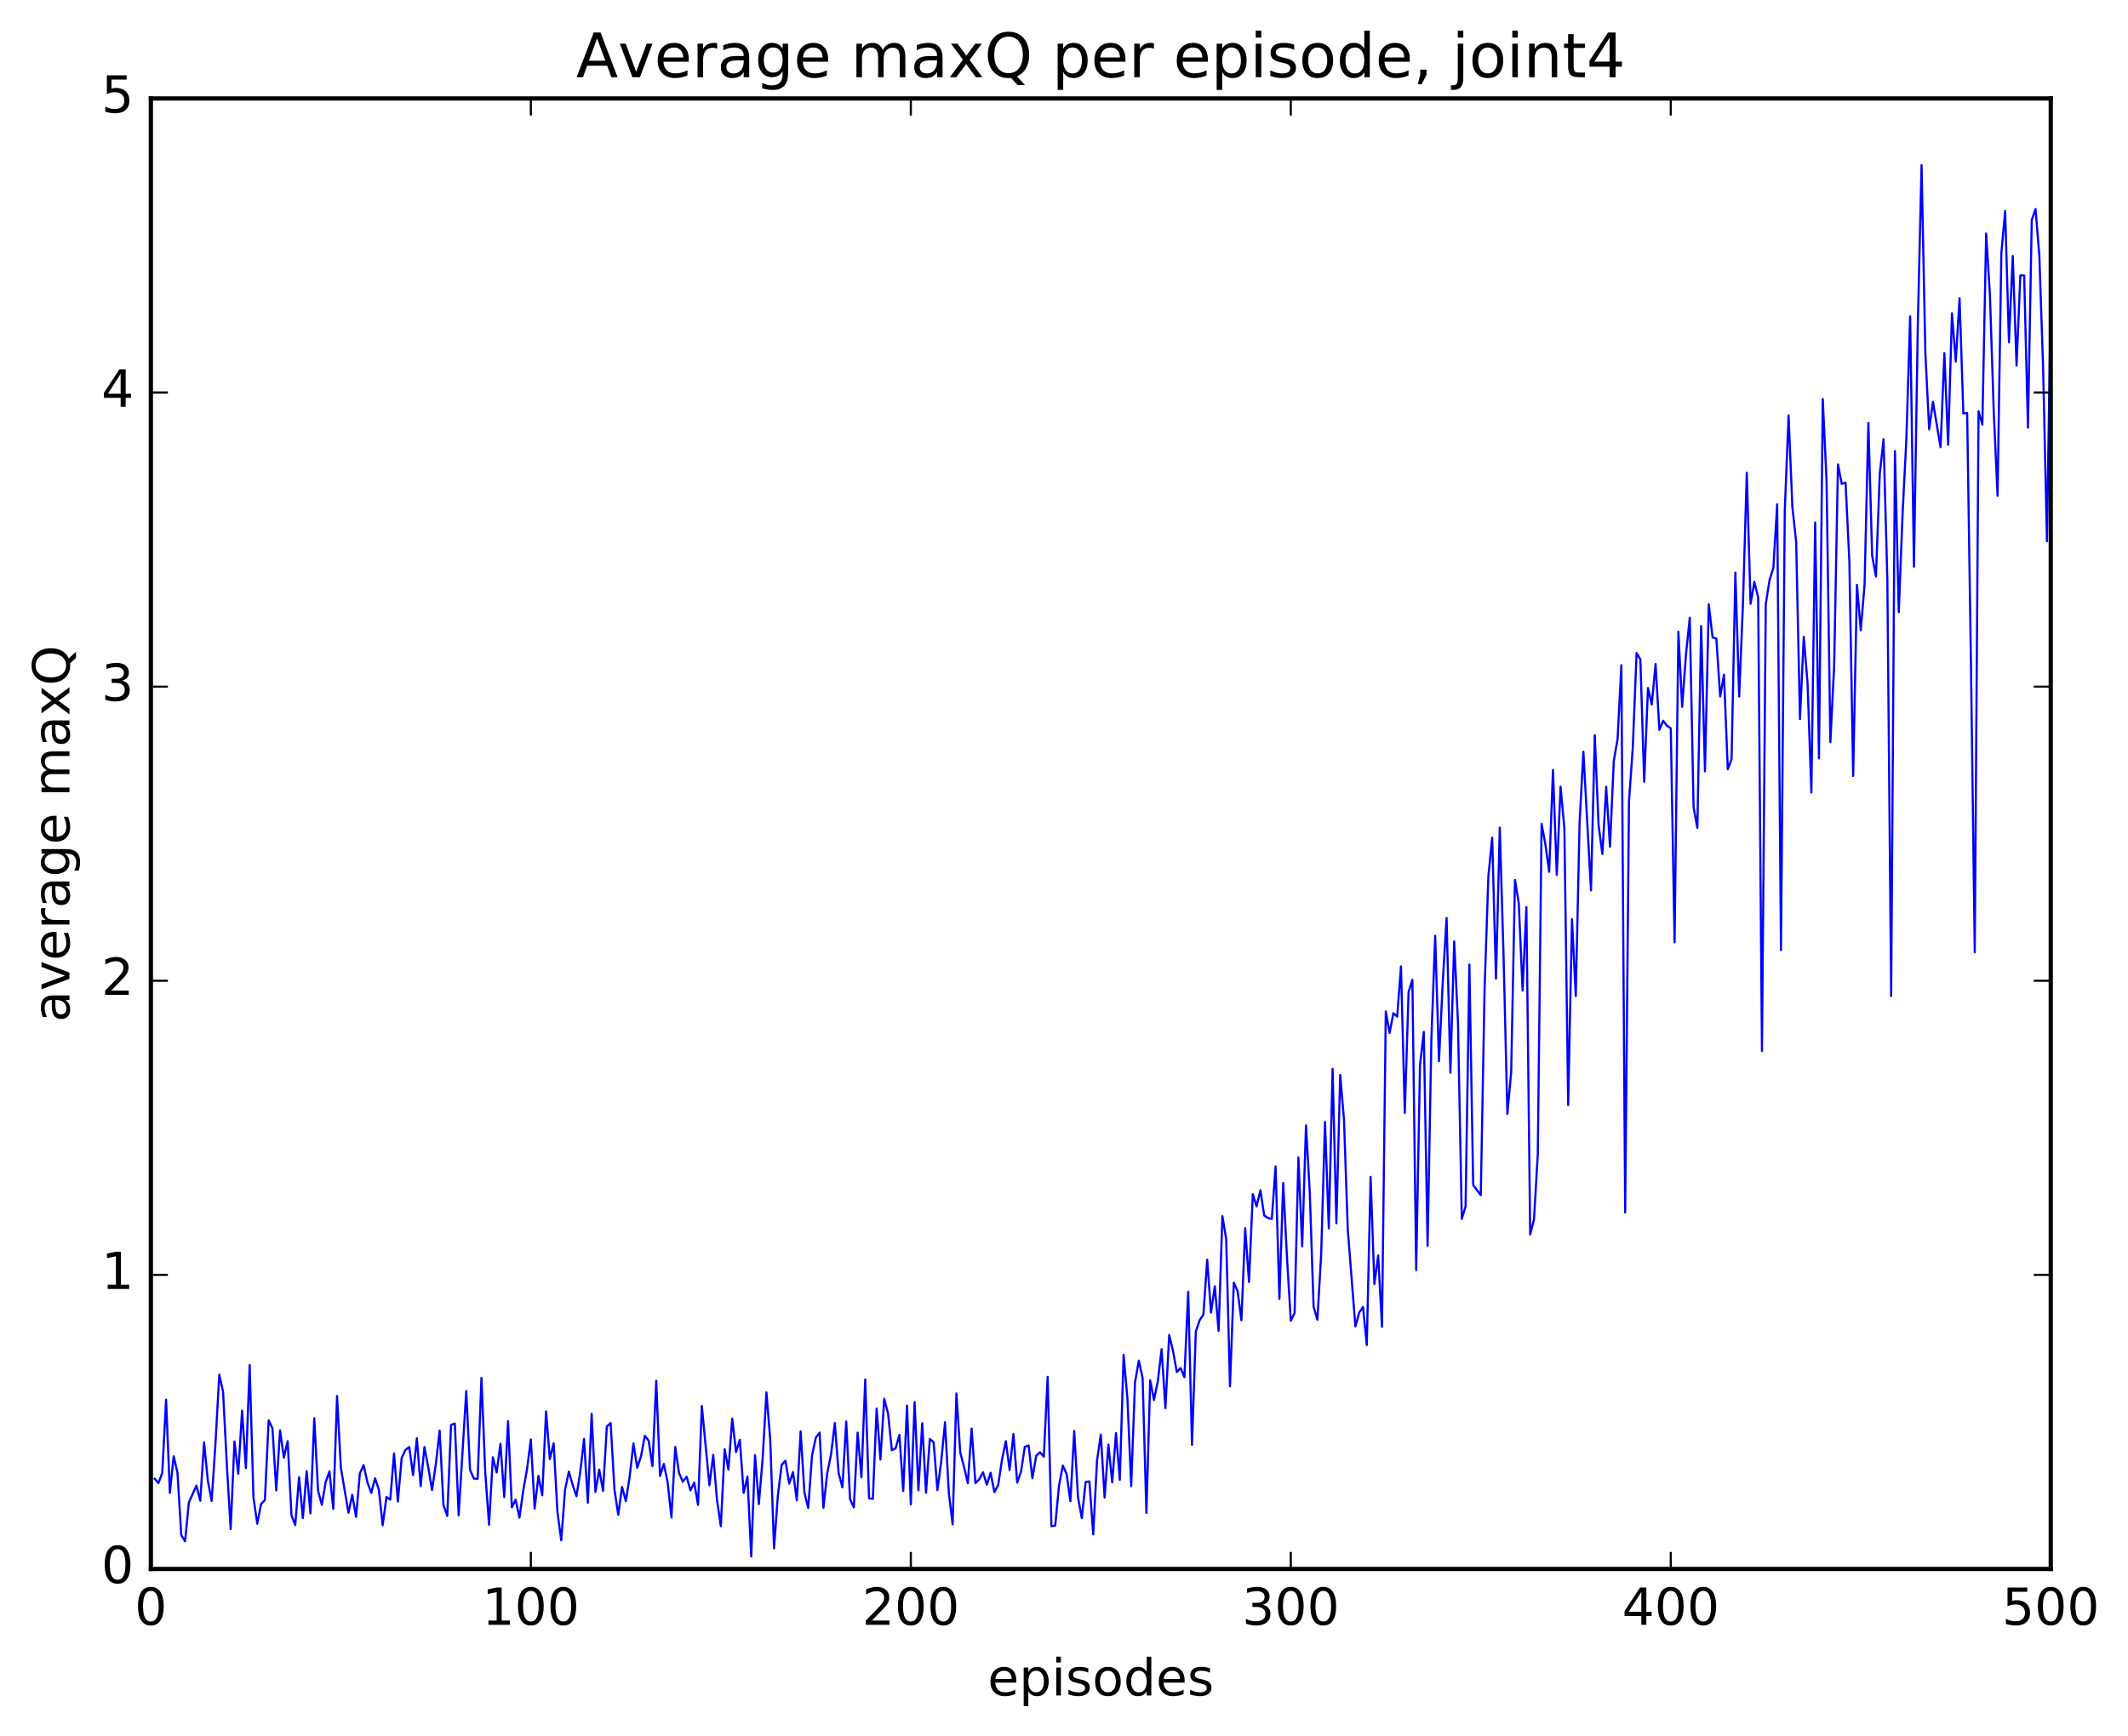 <?xml version="1.0" encoding="utf-8" standalone="no"?>
<!DOCTYPE svg PUBLIC "-//W3C//DTD SVG 1.1//EN"
  "http://www.w3.org/Graphics/SVG/1.1/DTD/svg11.dtd">
<!-- Created with matplotlib (http://matplotlib.org/) -->
<svg height="408pt" version="1.1" viewBox="0 0 500 408" width="500pt" xmlns="http://www.w3.org/2000/svg" xmlns:xlink="http://www.w3.org/1999/xlink">
 <defs>
  <style type="text/css">
*{stroke-linecap:butt;stroke-linejoin:round;stroke-miterlimit:100000;}
  </style>
 </defs>
 <g id="figure_1">
  <g id="patch_1">
   <path d="M 0 408.169 
L 500.501 408.169 
L 500.501 0 
L 0 0 
z
" style="fill:#ffffff;"/>
  </g>
  <g id="axes_1">
   <g id="patch_2">
    <path d="M 35.449 368.742 
L 481.849 368.742 
L 481.849 23.142 
L 35.449 23.142 
z
" style="fill:#ffffff;"/>
   </g>
   <g id="line2d_1">
    <path clip-path="url(#p81264a674a)" d="M 36.342 347.536 
L 37.234 348.557 
L 38.127 346.154 
L 39.02 328.959 
L 39.913 350.86 
L 40.806 342.251 
L 41.698 346.144 
L 42.591 360.788 
L 43.484 362.242 
L 44.377 353.102 
L 46.162 349.144 
L 47.055 352.723 
L 47.948 338.982 
L 48.841 348.048 
L 49.734 352.77 
L 50.626 339.268 
L 51.519 323.059 
L 52.412 327.127 
L 53.305 344.354 
L 54.198 359.355 
L 55.09 338.777 
L 55.983 346.367 
L 56.876 331.539 
L 57.769 345.035 
L 58.662 320.814 
L 59.554 352.007 
L 60.447 358.107 
L 61.34 353.485 
L 62.233 352.549 
L 63.126 333.816 
L 64.018 335.672 
L 64.911 350.289 
L 65.804 336.149 
L 66.697 342.571 
L 67.59 338.71 
L 68.482 356.136 
L 69.375 358.428 
L 70.268 347.17 
L 71.161 356.781 
L 72.054 345.756 
L 72.946 355.67 
L 73.839 333.313 
L 74.732 350.373 
L 75.625 353.657 
L 76.518 348.321 
L 77.41 345.828 
L 78.303 354.607 
L 79.196 328.086 
L 80.089 344.937 
L 81.874 355.53 
L 82.767 351.304 
L 83.66 356.51 
L 84.553 346.253 
L 85.446 344.334 
L 86.338 348.425 
L 87.231 350.883 
L 88.124 347.429 
L 89.017 350.121 
L 89.91 358.478 
L 90.802 351.84 
L 91.695 352.447 
L 92.588 341.603 
L 93.481 352.888 
L 94.374 342.657 
L 95.266 340.763 
L 96.159 340.079 
L 97.052 346.669 
L 97.945 338.011 
L 98.838 349.287 
L 99.73 340.077 
L 100.623 344.817 
L 101.516 350.199 
L 102.409 344.024 
L 103.302 336.204 
L 104.194 353.703 
L 105.087 356.282 
L 105.98 334.893 
L 106.873 334.554 
L 107.766 356.12 
L 109.551 326.919 
L 110.444 345.464 
L 111.337 347.501 
L 112.23 347.544 
L 113.122 323.83 
L 114.015 346.027 
L 114.908 358.344 
L 115.801 342.495 
L 116.694 346.07 
L 117.586 339.324 
L 118.479 351.85 
L 119.372 334.005 
L 120.265 354.257 
L 121.158 352.452 
L 122.05 356.689 
L 122.943 350.271 
L 123.836 345.295 
L 124.729 338.299 
L 125.622 354.548 
L 126.514 346.879 
L 127.407 351.43 
L 128.3 331.711 
L 129.193 342.92 
L 130.086 339.191 
L 130.978 355.348 
L 131.871 362.009 
L 132.764 350.15 
L 133.657 345.855 
L 134.55 348.974 
L 135.442 351.64 
L 136.335 345.973 
L 137.228 338.166 
L 138.121 353.184 
L 139.014 332.281 
L 139.906 350.65 
L 140.799 345.372 
L 141.692 350.389 
L 142.585 335.272 
L 143.478 334.444 
L 144.37 350.053 
L 145.263 355.999 
L 146.156 349.447 
L 147.049 352.803 
L 147.942 347.063 
L 148.834 339.24 
L 149.727 344.945 
L 150.62 342.232 
L 151.513 337.443 
L 152.406 338.594 
L 153.298 344.572 
L 154.191 324.505 
L 155.084 346.86 
L 155.977 344.065 
L 156.87 348.345 
L 157.762 356.643 
L 158.655 340.071 
L 159.548 346.2 
L 160.441 348.238 
L 161.334 347.032 
L 162.226 350.286 
L 163.119 348.44 
L 164.012 353.706 
L 164.905 330.447 
L 166.69 349.081 
L 167.583 341.947 
L 168.476 352.6 
L 169.369 358.706 
L 170.262 340.588 
L 171.154 345.374 
L 172.047 333.399 
L 172.94 341.264 
L 173.833 338.382 
L 174.726 350.845 
L 175.618 347.024 
L 176.511 365.801 
L 177.404 341.994 
L 178.297 353.498 
L 179.19 342.85 
L 180.082 327.217 
L 180.975 338.343 
L 181.868 363.895 
L 182.761 351.539 
L 183.654 344.317 
L 184.546 343.309 
L 185.439 348.688 
L 186.332 345.964 
L 187.225 352.627 
L 188.118 336.4 
L 189.01 350.797 
L 189.903 354.413 
L 190.796 342.058 
L 191.689 337.885 
L 192.582 336.702 
L 193.474 354.358 
L 194.367 346.25 
L 195.26 341.847 
L 196.153 334.438 
L 197.046 346.209 
L 197.938 349.559 
L 198.831 334.073 
L 199.724 352.308 
L 200.617 354.273 
L 201.51 336.696 
L 202.402 347.206 
L 203.295 324.196 
L 204.188 352.142 
L 205.081 352.258 
L 205.974 331.038 
L 206.866 343.018 
L 207.759 328.767 
L 208.652 332.173 
L 209.545 340.82 
L 210.438 340.392 
L 211.33 337.239 
L 212.223 350.395 
L 213.116 330.342 
L 214.009 353.551 
L 214.902 329.516 
L 215.794 350.257 
L 216.687 334.487 
L 217.58 350.812 
L 218.473 338.185 
L 219.366 338.945 
L 220.258 350.22 
L 221.151 343.473 
L 222.044 334.262 
L 222.937 350.832 
L 223.83 358.259 
L 224.722 327.495 
L 225.615 341.35 
L 226.508 344.738 
L 227.401 348.586 
L 228.294 335.744 
L 229.186 348.585 
L 230.079 347.679 
L 230.972 346.014 
L 231.865 348.95 
L 232.758 346.13 
L 233.65 350.698 
L 234.543 348.989 
L 235.436 343.035 
L 236.329 338.709 
L 237.222 345.473 
L 238.114 337.041 
L 239.007 348.456 
L 239.9 345.862 
L 240.793 340.045 
L 241.686 339.724 
L 242.578 347.432 
L 243.471 342.121 
L 244.364 341.31 
L 245.257 342.347 
L 246.15 323.594 
L 247.042 358.687 
L 247.935 358.553 
L 248.828 349.165 
L 249.721 344.444 
L 250.614 346.428 
L 251.506 352.812 
L 252.399 336.319 
L 253.292 351.92 
L 254.185 356.801 
L 255.078 348.293 
L 255.97 348.169 
L 256.863 360.601 
L 257.756 343.285 
L 258.649 337.16 
L 259.542 351.953 
L 260.434 339.52 
L 261.327 348.406 
L 262.22 336.789 
L 263.113 347.797 
L 264.006 318.412 
L 264.898 328.572 
L 265.791 349.269 
L 266.684 324.873 
L 267.577 319.78 
L 268.47 323.841 
L 269.362 355.58 
L 270.255 324.407 
L 271.148 329.041 
L 272.041 324.632 
L 272.934 317.086 
L 273.826 330.958 
L 274.719 313.744 
L 275.612 317.472 
L 276.505 322.46 
L 277.398 321.517 
L 278.29 323.674 
L 279.183 303.589 
L 280.076 339.553 
L 280.969 312.968 
L 281.862 310.304 
L 282.754 308.958 
L 283.647 296.058 
L 284.54 308.491 
L 285.433 302.311 
L 286.326 312.777 
L 287.218 285.817 
L 288.111 291.185 
L 289.004 325.824 
L 289.897 301.458 
L 290.79 303.43 
L 291.682 310.293 
L 292.575 288.676 
L 293.468 301.296 
L 294.361 280.649 
L 295.254 283.531 
L 296.146 279.729 
L 297.039 285.673 
L 297.932 286.259 
L 298.825 286.492 
L 299.718 274.136 
L 300.61 305.277 
L 301.503 278.023 
L 302.396 295.603 
L 303.289 310.405 
L 304.182 308.567 
L 305.074 272.008 
L 305.967 292.904 
L 306.86 264.487 
L 307.753 280.35 
L 308.646 307.13 
L 309.538 310.161 
L 310.431 294.675 
L 311.324 263.687 
L 312.217 288.702 
L 313.11 251.204 
L 314.002 287.483 
L 314.895 252.625 
L 315.788 263.205 
L 316.681 289.039 
L 318.466 311.745 
L 319.359 308.486 
L 320.252 307.176 
L 321.145 316.107 
L 322.038 276.58 
L 322.93 301.76 
L 323.823 295.064 
L 324.716 311.836 
L 325.609 237.704 
L 326.502 242.782 
L 327.394 238.109 
L 328.287 238.92 
L 329.18 227.115 
L 330.073 261.551 
L 330.966 233.168 
L 331.858 230.261 
L 332.751 298.512 
L 333.644 250.385 
L 334.537 242.518 
L 335.43 292.818 
L 336.322 244.137 
L 337.215 219.941 
L 338.108 249.379 
L 339.001 230.662 
L 339.894 215.742 
L 340.786 252.098 
L 341.679 221.267 
L 342.572 240.306 
L 343.465 286.461 
L 344.358 283.557 
L 345.25 226.68 
L 346.143 278.511 
L 347.929 280.902 
L 348.822 232.351 
L 349.714 205.888 
L 350.607 196.876 
L 351.5 230.001 
L 352.393 194.499 
L 353.286 224.901 
L 354.178 261.805 
L 355.071 251.927 
L 355.964 206.81 
L 356.857 212.292 
L 357.75 232.788 
L 358.642 213.18 
L 359.535 290.132 
L 360.428 286.59 
L 361.321 271.278 
L 362.214 193.622 
L 363.106 198.414 
L 363.999 204.899 
L 364.892 180.976 
L 365.785 205.621 
L 366.678 184.904 
L 367.57 194.671 
L 368.463 259.717 
L 369.356 216.027 
L 370.249 234.097 
L 371.142 193.354 
L 372.034 176.678 
L 373.82 209.258 
L 374.713 172.786 
L 375.606 193.987 
L 376.498 200.715 
L 377.391 184.915 
L 378.284 198.978 
L 379.177 178.894 
L 380.07 173.677 
L 380.962 156.312 
L 381.855 284.952 
L 382.748 188.415 
L 383.641 175.742 
L 384.534 153.464 
L 385.426 154.977 
L 386.319 183.717 
L 387.212 161.689 
L 388.105 165.591 
L 388.998 156.053 
L 389.89 171.532 
L 390.783 169.386 
L 391.676 170.568 
L 392.569 171.164 
L 393.462 221.463 
L 394.354 148.479 
L 395.247 166.128 
L 396.14 153.83 
L 397.033 145.159 
L 397.926 189.745 
L 398.818 194.566 
L 399.711 147.159 
L 400.604 181.264 
L 401.497 142.045 
L 402.39 149.796 
L 403.282 150.089 
L 404.175 163.683 
L 405.068 158.556 
L 405.961 180.802 
L 406.854 178.41 
L 407.746 134.559 
L 408.639 163.698 
L 409.532 141.806 
L 410.425 111.121 
L 411.318 141.904 
L 412.21 136.761 
L 413.103 140.405 
L 413.996 247.015 
L 414.889 141.954 
L 415.782 136.302 
L 416.674 133.46 
L 417.567 118.502 
L 418.46 223.317 
L 419.353 120.024 
L 420.246 97.653 
L 421.138 119.107 
L 422.031 127.386 
L 422.924 168.99 
L 423.817 149.668 
L 424.71 160.607 
L 425.602 186.26 
L 426.495 122.792 
L 427.388 178.242 
L 428.281 93.79 
L 429.174 113.006 
L 430.066 174.436 
L 430.959 156.451 
L 431.852 109.137 
L 432.745 113.731 
L 433.638 113.425 
L 434.53 131.923 
L 435.423 182.366 
L 436.316 137.447 
L 437.209 148.136 
L 438.102 137.423 
L 438.994 99.404 
L 439.887 130.574 
L 440.78 135.476 
L 441.673 111.371 
L 442.566 103.251 
L 443.458 136.298 
L 444.351 234.095 
L 445.244 106.039 
L 446.137 143.874 
L 447.03 120.874 
L 447.922 103.214 
L 448.815 74.336 
L 449.708 133.191 
L 450.601 76.965 
L 451.494 38.792 
L 452.386 82.886 
L 453.279 100.895 
L 454.172 94.45 
L 455.958 105.088 
L 456.85 83.008 
L 457.743 104.514 
L 458.636 73.644 
L 459.529 84.951 
L 460.422 70.085 
L 461.314 97.188 
L 462.207 97.047 
L 463.1 156.006 
L 463.993 223.792 
L 464.886 96.659 
L 465.778 99.796 
L 466.671 54.896 
L 467.564 69.472 
L 468.457 96.805 
L 469.35 116.518 
L 470.242 59.491 
L 471.135 49.595 
L 472.028 80.447 
L 472.921 60.163 
L 473.814 85.9 
L 474.706 64.72 
L 475.599 64.712 
L 476.492 100.492 
L 477.385 51.713 
L 478.278 49.132 
L 479.17 60.164 
L 480.063 86.729 
L 480.956 127.191 
L 481.849 69.494 
L 481.849 69.494 
" style="fill:none;stroke:#0000ff;stroke-linecap:square;stroke-width:0.5;"/>
   </g>
   <g id="patch_3">
    <path d="M 35.449 23.142 
L 481.849 23.142 
" style="fill:none;stroke:#000000;stroke-linecap:square;stroke-linejoin:miter;"/>
   </g>
   <g id="patch_4">
    <path d="M 35.449 368.742 
L 481.849 368.742 
" style="fill:none;stroke:#000000;stroke-linecap:square;stroke-linejoin:miter;"/>
   </g>
   <g id="patch_5">
    <path d="M 35.449 368.742 
L 35.449 23.142 
" style="fill:none;stroke:#000000;stroke-linecap:square;stroke-linejoin:miter;"/>
   </g>
   <g id="patch_6">
    <path d="M 481.849 368.742 
L 481.849 23.142 
" style="fill:none;stroke:#000000;stroke-linecap:square;stroke-linejoin:miter;"/>
   </g>
   <g id="matplotlib.axis_1">
    <g id="xtick_1">
     <g id="line2d_2">
      <defs>
       <path d="M 0 0 
L 0 -4 
" id="mc51548d601" style="stroke:#000000;stroke-width:0.5;"/>
      </defs>
      <g>
       <use style="stroke:#000000;stroke-width:0.5;" x="35.449" xlink:href="#mc51548d601" y="368.742"/>
      </g>
     </g>
     <g id="line2d_3">
      <defs>
       <path d="M 0 0 
L 0 4 
" id="m534c68449e" style="stroke:#000000;stroke-width:0.5;"/>
      </defs>
      <g>
       <use style="stroke:#000000;stroke-width:0.5;" x="35.449" xlink:href="#m534c68449e" y="23.142"/>
      </g>
     </g>
     <g id="text_1">
      <!-- 0 -->
      <defs>
       <path d="M 31.781 66.406 
Q 24.172 66.406 20.328 58.906 
Q 16.5 51.422 16.5 36.375 
Q 16.5 21.391 20.328 13.891 
Q 24.172 6.391 31.781 6.391 
Q 39.453 6.391 43.281 13.891 
Q 47.125 21.391 47.125 36.375 
Q 47.125 51.422 43.281 58.906 
Q 39.453 66.406 31.781 66.406 
M 31.781 74.219 
Q 44.047 74.219 50.516 64.516 
Q 56.984 54.828 56.984 36.375 
Q 56.984 17.969 50.516 8.266 
Q 44.047 -1.422 31.781 -1.422 
Q 19.531 -1.422 13.062 8.266 
Q 6.594 17.969 6.594 36.375 
Q 6.594 54.828 13.062 64.516 
Q 19.531 74.219 31.781 74.219 
" id="BitstreamVeraSans-Roman-30"/>
      </defs>
      <g transform="translate(31.631 381.86)scale(0.12 -0.12)">
       <use xlink:href="#BitstreamVeraSans-Roman-30"/>
      </g>
     </g>
    </g>
    <g id="xtick_2">
     <g id="line2d_4">
      <g>
       <use style="stroke:#000000;stroke-width:0.5;" x="124.729" xlink:href="#mc51548d601" y="368.742"/>
      </g>
     </g>
     <g id="line2d_5">
      <g>
       <use style="stroke:#000000;stroke-width:0.5;" x="124.729" xlink:href="#m534c68449e" y="23.142"/>
      </g>
     </g>
     <g id="text_2">
      <!-- 100 -->
      <defs>
       <path d="M 12.406 8.297 
L 28.516 8.297 
L 28.516 63.922 
L 10.984 60.406 
L 10.984 69.391 
L 28.422 72.906 
L 38.281 72.906 
L 38.281 8.297 
L 54.391 8.297 
L 54.391 0 
L 12.406 0 
z
" id="BitstreamVeraSans-Roman-31"/>
      </defs>
      <g transform="translate(113.276 381.86)scale(0.12 -0.12)">
       <use xlink:href="#BitstreamVeraSans-Roman-31"/>
       <use x="63.623" xlink:href="#BitstreamVeraSans-Roman-30"/>
       <use x="127.246" xlink:href="#BitstreamVeraSans-Roman-30"/>
      </g>
     </g>
    </g>
    <g id="xtick_3">
     <g id="line2d_6">
      <g>
       <use style="stroke:#000000;stroke-width:0.5;" x="214.009" xlink:href="#mc51548d601" y="368.742"/>
      </g>
     </g>
     <g id="line2d_7">
      <g>
       <use style="stroke:#000000;stroke-width:0.5;" x="214.009" xlink:href="#m534c68449e" y="23.142"/>
      </g>
     </g>
     <g id="text_3">
      <!-- 200 -->
      <defs>
       <path d="M 19.188 8.297 
L 53.609 8.297 
L 53.609 0 
L 7.328 0 
L 7.328 8.297 
Q 12.938 14.109 22.625 23.891 
Q 32.328 33.688 34.812 36.531 
Q 39.547 41.844 41.422 45.531 
Q 43.312 49.219 43.312 52.781 
Q 43.312 58.594 39.234 62.25 
Q 35.156 65.922 28.609 65.922 
Q 23.969 65.922 18.812 64.312 
Q 13.672 62.703 7.812 59.422 
L 7.812 69.391 
Q 13.766 71.781 18.938 73 
Q 24.125 74.219 28.422 74.219 
Q 39.75 74.219 46.484 68.547 
Q 53.219 62.891 53.219 53.422 
Q 53.219 48.922 51.531 44.891 
Q 49.859 40.875 45.406 35.406 
Q 44.188 33.984 37.641 27.219 
Q 31.109 20.453 19.188 8.297 
" id="BitstreamVeraSans-Roman-32"/>
      </defs>
      <g transform="translate(202.556 381.86)scale(0.12 -0.12)">
       <use xlink:href="#BitstreamVeraSans-Roman-32"/>
       <use x="63.623" xlink:href="#BitstreamVeraSans-Roman-30"/>
       <use x="127.246" xlink:href="#BitstreamVeraSans-Roman-30"/>
      </g>
     </g>
    </g>
    <g id="xtick_4">
     <g id="line2d_8">
      <g>
       <use style="stroke:#000000;stroke-width:0.5;" x="303.289" xlink:href="#mc51548d601" y="368.742"/>
      </g>
     </g>
     <g id="line2d_9">
      <g>
       <use style="stroke:#000000;stroke-width:0.5;" x="303.289" xlink:href="#m534c68449e" y="23.142"/>
      </g>
     </g>
     <g id="text_4">
      <!-- 300 -->
      <defs>
       <path d="M 40.578 39.312 
Q 47.656 37.797 51.625 33 
Q 55.609 28.219 55.609 21.188 
Q 55.609 10.406 48.188 4.484 
Q 40.766 -1.422 27.094 -1.422 
Q 22.516 -1.422 17.656 -0.516 
Q 12.797 0.391 7.625 2.203 
L 7.625 11.719 
Q 11.719 9.328 16.594 8.109 
Q 21.484 6.891 26.812 6.891 
Q 36.078 6.891 40.938 10.547 
Q 45.797 14.203 45.797 21.188 
Q 45.797 27.641 41.281 31.266 
Q 36.766 34.906 28.719 34.906 
L 20.219 34.906 
L 20.219 43.016 
L 29.109 43.016 
Q 36.375 43.016 40.234 45.922 
Q 44.094 48.828 44.094 54.297 
Q 44.094 59.906 40.109 62.906 
Q 36.141 65.922 28.719 65.922 
Q 24.656 65.922 20.016 65.031 
Q 15.375 64.156 9.812 62.312 
L 9.812 71.094 
Q 15.438 72.656 20.344 73.438 
Q 25.25 74.219 29.594 74.219 
Q 40.828 74.219 47.359 69.109 
Q 53.906 64.016 53.906 55.328 
Q 53.906 49.266 50.438 45.094 
Q 46.969 40.922 40.578 39.312 
" id="BitstreamVeraSans-Roman-33"/>
      </defs>
      <g transform="translate(291.836 381.86)scale(0.12 -0.12)">
       <use xlink:href="#BitstreamVeraSans-Roman-33"/>
       <use x="63.623" xlink:href="#BitstreamVeraSans-Roman-30"/>
       <use x="127.246" xlink:href="#BitstreamVeraSans-Roman-30"/>
      </g>
     </g>
    </g>
    <g id="xtick_5">
     <g id="line2d_10">
      <g>
       <use style="stroke:#000000;stroke-width:0.5;" x="392.569" xlink:href="#mc51548d601" y="368.742"/>
      </g>
     </g>
     <g id="line2d_11">
      <g>
       <use style="stroke:#000000;stroke-width:0.5;" x="392.569" xlink:href="#m534c68449e" y="23.142"/>
      </g>
     </g>
     <g id="text_5">
      <!-- 400 -->
      <defs>
       <path d="M 37.797 64.312 
L 12.891 25.391 
L 37.797 25.391 
z
M 35.203 72.906 
L 47.609 72.906 
L 47.609 25.391 
L 58.016 25.391 
L 58.016 17.188 
L 47.609 17.188 
L 47.609 0 
L 37.797 0 
L 37.797 17.188 
L 4.891 17.188 
L 4.891 26.703 
z
" id="BitstreamVeraSans-Roman-34"/>
      </defs>
      <g transform="translate(381.116 381.86)scale(0.12 -0.12)">
       <use xlink:href="#BitstreamVeraSans-Roman-34"/>
       <use x="63.623" xlink:href="#BitstreamVeraSans-Roman-30"/>
       <use x="127.246" xlink:href="#BitstreamVeraSans-Roman-30"/>
      </g>
     </g>
    </g>
    <g id="xtick_6">
     <g id="line2d_12">
      <g>
       <use style="stroke:#000000;stroke-width:0.5;" x="481.849" xlink:href="#mc51548d601" y="368.742"/>
      </g>
     </g>
     <g id="line2d_13">
      <g>
       <use style="stroke:#000000;stroke-width:0.5;" x="481.849" xlink:href="#m534c68449e" y="23.142"/>
      </g>
     </g>
     <g id="text_6">
      <!-- 500 -->
      <defs>
       <path d="M 10.797 72.906 
L 49.516 72.906 
L 49.516 64.594 
L 19.828 64.594 
L 19.828 46.734 
Q 21.969 47.469 24.109 47.828 
Q 26.266 48.188 28.422 48.188 
Q 40.625 48.188 47.75 41.5 
Q 54.891 34.812 54.891 23.391 
Q 54.891 11.625 47.562 5.094 
Q 40.234 -1.422 26.906 -1.422 
Q 22.312 -1.422 17.547 -0.641 
Q 12.797 0.141 7.719 1.703 
L 7.719 11.625 
Q 12.109 9.234 16.797 8.062 
Q 21.484 6.891 26.703 6.891 
Q 35.156 6.891 40.078 11.328 
Q 45.016 15.766 45.016 23.391 
Q 45.016 31 40.078 35.438 
Q 35.156 39.891 26.703 39.891 
Q 22.75 39.891 18.812 39.016 
Q 14.891 38.141 10.797 36.281 
z
" id="BitstreamVeraSans-Roman-35"/>
      </defs>
      <g transform="translate(470.396 381.86)scale(0.12 -0.12)">
       <use xlink:href="#BitstreamVeraSans-Roman-35"/>
       <use x="63.623" xlink:href="#BitstreamVeraSans-Roman-30"/>
       <use x="127.246" xlink:href="#BitstreamVeraSans-Roman-30"/>
      </g>
     </g>
    </g>
    <g id="text_7">
     <!-- episodes -->
     <defs>
      <path d="M 18.109 8.203 
L 18.109 -20.797 
L 9.078 -20.797 
L 9.078 54.688 
L 18.109 54.688 
L 18.109 46.391 
Q 20.953 51.266 25.266 53.625 
Q 29.594 56 35.594 56 
Q 45.562 56 51.781 48.094 
Q 58.016 40.188 58.016 27.297 
Q 58.016 14.406 51.781 6.484 
Q 45.562 -1.422 35.594 -1.422 
Q 29.594 -1.422 25.266 0.953 
Q 20.953 3.328 18.109 8.203 
M 48.688 27.297 
Q 48.688 37.203 44.609 42.844 
Q 40.531 48.484 33.406 48.484 
Q 26.266 48.484 22.188 42.844 
Q 18.109 37.203 18.109 27.297 
Q 18.109 17.391 22.188 11.75 
Q 26.266 6.109 33.406 6.109 
Q 40.531 6.109 44.609 11.75 
Q 48.688 17.391 48.688 27.297 
" id="BitstreamVeraSans-Roman-70"/>
      <path d="M 56.203 29.594 
L 56.203 25.203 
L 14.891 25.203 
Q 15.484 15.922 20.484 11.062 
Q 25.484 6.203 34.422 6.203 
Q 39.594 6.203 44.453 7.469 
Q 49.312 8.734 54.109 11.281 
L 54.109 2.781 
Q 49.266 0.734 44.188 -0.344 
Q 39.109 -1.422 33.891 -1.422 
Q 20.797 -1.422 13.156 6.188 
Q 5.516 13.812 5.516 26.812 
Q 5.516 40.234 12.766 48.109 
Q 20.016 56 32.328 56 
Q 43.359 56 49.781 48.891 
Q 56.203 41.797 56.203 29.594 
M 47.219 32.234 
Q 47.125 39.594 43.094 43.984 
Q 39.062 48.391 32.422 48.391 
Q 24.906 48.391 20.391 44.141 
Q 15.875 39.891 15.188 32.172 
z
" id="BitstreamVeraSans-Roman-65"/>
      <path d="M 44.281 53.078 
L 44.281 44.578 
Q 40.484 46.531 36.375 47.5 
Q 32.281 48.484 27.875 48.484 
Q 21.188 48.484 17.844 46.438 
Q 14.5 44.391 14.5 40.281 
Q 14.5 37.156 16.891 35.375 
Q 19.281 33.594 26.516 31.984 
L 29.594 31.297 
Q 39.156 29.25 43.188 25.516 
Q 47.219 21.781 47.219 15.094 
Q 47.219 7.469 41.188 3.016 
Q 35.156 -1.422 24.609 -1.422 
Q 20.219 -1.422 15.453 -0.562 
Q 10.688 0.297 5.422 2 
L 5.422 11.281 
Q 10.406 8.688 15.234 7.391 
Q 20.062 6.109 24.812 6.109 
Q 31.156 6.109 34.562 8.281 
Q 37.984 10.453 37.984 14.406 
Q 37.984 18.062 35.516 20.016 
Q 33.062 21.969 24.703 23.781 
L 21.578 24.516 
Q 13.234 26.266 9.516 29.906 
Q 5.812 33.547 5.812 39.891 
Q 5.812 47.609 11.281 51.797 
Q 16.75 56 26.812 56 
Q 31.781 56 36.172 55.266 
Q 40.578 54.547 44.281 53.078 
" id="BitstreamVeraSans-Roman-73"/>
      <path d="M 9.422 54.688 
L 18.406 54.688 
L 18.406 0 
L 9.422 0 
z
M 9.422 75.984 
L 18.406 75.984 
L 18.406 64.594 
L 9.422 64.594 
z
" id="BitstreamVeraSans-Roman-69"/>
      <path d="M 30.609 48.391 
Q 23.391 48.391 19.188 42.75 
Q 14.984 37.109 14.984 27.297 
Q 14.984 17.484 19.156 11.844 
Q 23.344 6.203 30.609 6.203 
Q 37.797 6.203 41.984 11.859 
Q 46.188 17.531 46.188 27.297 
Q 46.188 37.016 41.984 42.703 
Q 37.797 48.391 30.609 48.391 
M 30.609 56 
Q 42.328 56 49.016 48.375 
Q 55.719 40.766 55.719 27.297 
Q 55.719 13.875 49.016 6.219 
Q 42.328 -1.422 30.609 -1.422 
Q 18.844 -1.422 12.172 6.219 
Q 5.516 13.875 5.516 27.297 
Q 5.516 40.766 12.172 48.375 
Q 18.844 56 30.609 56 
" id="BitstreamVeraSans-Roman-6f"/>
      <path d="M 45.406 46.391 
L 45.406 75.984 
L 54.391 75.984 
L 54.391 0 
L 45.406 0 
L 45.406 8.203 
Q 42.578 3.328 38.25 0.953 
Q 33.938 -1.422 27.875 -1.422 
Q 17.969 -1.422 11.734 6.484 
Q 5.516 14.406 5.516 27.297 
Q 5.516 40.188 11.734 48.094 
Q 17.969 56 27.875 56 
Q 33.938 56 38.25 53.625 
Q 42.578 51.266 45.406 46.391 
M 14.797 27.297 
Q 14.797 17.391 18.875 11.75 
Q 22.953 6.109 30.078 6.109 
Q 37.203 6.109 41.297 11.75 
Q 45.406 17.391 45.406 27.297 
Q 45.406 37.203 41.297 42.844 
Q 37.203 48.484 30.078 48.484 
Q 22.953 48.484 18.875 42.844 
Q 14.797 37.203 14.797 27.297 
" id="BitstreamVeraSans-Roman-64"/>
     </defs>
     <g transform="translate(232.058 398.474)scale(0.12 -0.12)">
      <use xlink:href="#BitstreamVeraSans-Roman-65"/>
      <use x="61.523" xlink:href="#BitstreamVeraSans-Roman-70"/>
      <use x="125.0" xlink:href="#BitstreamVeraSans-Roman-69"/>
      <use x="152.783" xlink:href="#BitstreamVeraSans-Roman-73"/>
      <use x="204.883" xlink:href="#BitstreamVeraSans-Roman-6f"/>
      <use x="266.064" xlink:href="#BitstreamVeraSans-Roman-64"/>
      <use x="329.541" xlink:href="#BitstreamVeraSans-Roman-65"/>
      <use x="391.064" xlink:href="#BitstreamVeraSans-Roman-73"/>
     </g>
    </g>
   </g>
   <g id="matplotlib.axis_2">
    <g id="ytick_1">
     <g id="line2d_14">
      <defs>
       <path d="M 0 0 
L 4 0 
" id="m5328f74dac" style="stroke:#000000;stroke-width:0.5;"/>
      </defs>
      <g>
       <use style="stroke:#000000;stroke-width:0.5;" x="35.449" xlink:href="#m5328f74dac" y="368.742"/>
      </g>
     </g>
     <g id="line2d_15">
      <defs>
       <path d="M 0 0 
L -4 0 
" id="med4f7b4077" style="stroke:#000000;stroke-width:0.5;"/>
      </defs>
      <g>
       <use style="stroke:#000000;stroke-width:0.5;" x="481.849" xlink:href="#med4f7b4077" y="368.742"/>
      </g>
     </g>
     <g id="text_8">
      <!-- 0 -->
      <g transform="translate(23.814 372.053)scale(0.12 -0.12)">
       <use xlink:href="#BitstreamVeraSans-Roman-30"/>
      </g>
     </g>
    </g>
    <g id="ytick_2">
     <g id="line2d_16">
      <g>
       <use style="stroke:#000000;stroke-width:0.5;" x="35.449" xlink:href="#m5328f74dac" y="299.622"/>
      </g>
     </g>
     <g id="line2d_17">
      <g>
       <use style="stroke:#000000;stroke-width:0.5;" x="481.849" xlink:href="#med4f7b4077" y="299.622"/>
      </g>
     </g>
     <g id="text_9">
      <!-- 1 -->
      <g transform="translate(23.814 302.933)scale(0.12 -0.12)">
       <use xlink:href="#BitstreamVeraSans-Roman-31"/>
      </g>
     </g>
    </g>
    <g id="ytick_3">
     <g id="line2d_18">
      <g>
       <use style="stroke:#000000;stroke-width:0.5;" x="35.449" xlink:href="#m5328f74dac" y="230.502"/>
      </g>
     </g>
     <g id="line2d_19">
      <g>
       <use style="stroke:#000000;stroke-width:0.5;" x="481.849" xlink:href="#med4f7b4077" y="230.502"/>
      </g>
     </g>
     <g id="text_10">
      <!-- 2 -->
      <g transform="translate(23.814 233.813)scale(0.12 -0.12)">
       <use xlink:href="#BitstreamVeraSans-Roman-32"/>
      </g>
     </g>
    </g>
    <g id="ytick_4">
     <g id="line2d_20">
      <g>
       <use style="stroke:#000000;stroke-width:0.5;" x="35.449" xlink:href="#m5328f74dac" y="161.382"/>
      </g>
     </g>
     <g id="line2d_21">
      <g>
       <use style="stroke:#000000;stroke-width:0.5;" x="481.849" xlink:href="#med4f7b4077" y="161.382"/>
      </g>
     </g>
     <g id="text_11">
      <!-- 3 -->
      <g transform="translate(23.814 164.693)scale(0.12 -0.12)">
       <use xlink:href="#BitstreamVeraSans-Roman-33"/>
      </g>
     </g>
    </g>
    <g id="ytick_5">
     <g id="line2d_22">
      <g>
       <use style="stroke:#000000;stroke-width:0.5;" x="35.449" xlink:href="#m5328f74dac" y="92.262"/>
      </g>
     </g>
     <g id="line2d_23">
      <g>
       <use style="stroke:#000000;stroke-width:0.5;" x="481.849" xlink:href="#med4f7b4077" y="92.262"/>
      </g>
     </g>
     <g id="text_12">
      <!-- 4 -->
      <g transform="translate(23.814 95.573)scale(0.12 -0.12)">
       <use xlink:href="#BitstreamVeraSans-Roman-34"/>
      </g>
     </g>
    </g>
    <g id="ytick_6">
     <g id="line2d_24">
      <g>
       <use style="stroke:#000000;stroke-width:0.5;" x="35.449" xlink:href="#m5328f74dac" y="23.142"/>
      </g>
     </g>
     <g id="line2d_25">
      <g>
       <use style="stroke:#000000;stroke-width:0.5;" x="481.849" xlink:href="#med4f7b4077" y="23.142"/>
      </g>
     </g>
     <g id="text_13">
      <!-- 5 -->
      <g transform="translate(23.814 26.453)scale(0.12 -0.12)">
       <use xlink:href="#BitstreamVeraSans-Roman-35"/>
      </g>
     </g>
    </g>
    <g id="text_14">
     <!-- average maxQ -->
     <defs>
      <path id="BitstreamVeraSans-Roman-20"/>
      <path d="M 39.406 66.219 
Q 28.656 66.219 22.328 58.203 
Q 16.016 50.203 16.016 36.375 
Q 16.016 22.609 22.328 14.594 
Q 28.656 6.594 39.406 6.594 
Q 50.141 6.594 56.422 14.594 
Q 62.703 22.609 62.703 36.375 
Q 62.703 50.203 56.422 58.203 
Q 50.141 66.219 39.406 66.219 
M 53.219 1.312 
L 66.219 -12.891 
L 54.297 -12.891 
L 43.5 -1.219 
Q 41.891 -1.312 41.031 -1.359 
Q 40.188 -1.422 39.406 -1.422 
Q 24.031 -1.422 14.812 8.859 
Q 5.609 19.141 5.609 36.375 
Q 5.609 53.656 14.812 63.938 
Q 24.031 74.219 39.406 74.219 
Q 54.734 74.219 63.906 63.938 
Q 73.094 53.656 73.094 36.375 
Q 73.094 23.688 67.984 14.641 
Q 62.891 5.609 53.219 1.312 
" id="BitstreamVeraSans-Roman-51"/>
      <path d="M 54.891 54.688 
L 35.109 28.078 
L 55.906 0 
L 45.312 0 
L 29.391 21.484 
L 13.484 0 
L 2.875 0 
L 24.125 28.609 
L 4.688 54.688 
L 15.281 54.688 
L 29.781 35.203 
L 44.281 54.688 
z
" id="BitstreamVeraSans-Roman-78"/>
      <path d="M 52 44.188 
Q 55.375 50.25 60.062 53.125 
Q 64.75 56 71.094 56 
Q 79.641 56 84.281 50.016 
Q 88.922 44.047 88.922 33.016 
L 88.922 0 
L 79.891 0 
L 79.891 32.719 
Q 79.891 40.578 77.094 44.375 
Q 74.312 48.188 68.609 48.188 
Q 61.625 48.188 57.562 43.547 
Q 53.516 38.922 53.516 30.906 
L 53.516 0 
L 44.484 0 
L 44.484 32.719 
Q 44.484 40.625 41.703 44.406 
Q 38.922 48.188 33.109 48.188 
Q 26.219 48.188 22.156 43.531 
Q 18.109 38.875 18.109 30.906 
L 18.109 0 
L 9.078 0 
L 9.078 54.688 
L 18.109 54.688 
L 18.109 46.188 
Q 21.188 51.219 25.484 53.609 
Q 29.781 56 35.688 56 
Q 41.656 56 45.828 52.969 
Q 50 49.953 52 44.188 
" id="BitstreamVeraSans-Roman-6d"/>
      <path d="M 41.109 46.297 
Q 39.594 47.172 37.812 47.578 
Q 36.031 48 33.891 48 
Q 26.266 48 22.188 43.047 
Q 18.109 38.094 18.109 28.812 
L 18.109 0 
L 9.078 0 
L 9.078 54.688 
L 18.109 54.688 
L 18.109 46.188 
Q 20.953 51.172 25.484 53.578 
Q 30.031 56 36.531 56 
Q 37.453 56 38.578 55.875 
Q 39.703 55.766 41.062 55.516 
z
" id="BitstreamVeraSans-Roman-72"/>
      <path d="M 34.281 27.484 
Q 23.391 27.484 19.188 25 
Q 14.984 22.516 14.984 16.5 
Q 14.984 11.719 18.141 8.906 
Q 21.297 6.109 26.703 6.109 
Q 34.188 6.109 38.703 11.406 
Q 43.219 16.703 43.219 25.484 
L 43.219 27.484 
z
M 52.203 31.203 
L 52.203 0 
L 43.219 0 
L 43.219 8.297 
Q 40.141 3.328 35.547 0.953 
Q 30.953 -1.422 24.312 -1.422 
Q 15.922 -1.422 10.953 3.297 
Q 6 8.016 6 15.922 
Q 6 25.141 12.172 29.828 
Q 18.359 34.516 30.609 34.516 
L 43.219 34.516 
L 43.219 35.406 
Q 43.219 41.609 39.141 45 
Q 35.062 48.391 27.688 48.391 
Q 23 48.391 18.547 47.266 
Q 14.109 46.141 10.016 43.891 
L 10.016 52.203 
Q 14.938 54.109 19.578 55.047 
Q 24.219 56 28.609 56 
Q 40.484 56 46.344 49.844 
Q 52.203 43.703 52.203 31.203 
" id="BitstreamVeraSans-Roman-61"/>
      <path d="M 45.406 27.984 
Q 45.406 37.75 41.375 43.109 
Q 37.359 48.484 30.078 48.484 
Q 22.859 48.484 18.828 43.109 
Q 14.797 37.75 14.797 27.984 
Q 14.797 18.266 18.828 12.891 
Q 22.859 7.516 30.078 7.516 
Q 37.359 7.516 41.375 12.891 
Q 45.406 18.266 45.406 27.984 
M 54.391 6.781 
Q 54.391 -7.172 48.188 -13.984 
Q 42 -20.797 29.203 -20.797 
Q 24.469 -20.797 20.266 -20.094 
Q 16.062 -19.391 12.109 -17.922 
L 12.109 -9.188 
Q 16.062 -11.328 19.922 -12.344 
Q 23.781 -13.375 27.781 -13.375 
Q 36.625 -13.375 41.016 -8.766 
Q 45.406 -4.156 45.406 5.172 
L 45.406 9.625 
Q 42.625 4.781 38.281 2.391 
Q 33.938 0 27.875 0 
Q 17.828 0 11.672 7.656 
Q 5.516 15.328 5.516 27.984 
Q 5.516 40.672 11.672 48.328 
Q 17.828 56 27.875 56 
Q 33.938 56 38.281 53.609 
Q 42.625 51.219 45.406 46.391 
L 45.406 54.688 
L 54.391 54.688 
z
" id="BitstreamVeraSans-Roman-67"/>
      <path d="M 2.984 54.688 
L 12.5 54.688 
L 29.594 8.797 
L 46.688 54.688 
L 56.203 54.688 
L 35.688 0 
L 23.484 0 
z
" id="BitstreamVeraSans-Roman-76"/>
     </defs>
     <g transform="translate(16.318 240.209)rotate(-90.0)scale(0.12 -0.12)">
      <use xlink:href="#BitstreamVeraSans-Roman-61"/>
      <use x="61.279" xlink:href="#BitstreamVeraSans-Roman-76"/>
      <use x="120.459" xlink:href="#BitstreamVeraSans-Roman-65"/>
      <use x="181.982" xlink:href="#BitstreamVeraSans-Roman-72"/>
      <use x="223.096" xlink:href="#BitstreamVeraSans-Roman-61"/>
      <use x="284.375" xlink:href="#BitstreamVeraSans-Roman-67"/>
      <use x="347.852" xlink:href="#BitstreamVeraSans-Roman-65"/>
      <use x="409.375" xlink:href="#BitstreamVeraSans-Roman-20"/>
      <use x="441.162" xlink:href="#BitstreamVeraSans-Roman-6d"/>
      <use x="538.574" xlink:href="#BitstreamVeraSans-Roman-61"/>
      <use x="599.854" xlink:href="#BitstreamVeraSans-Roman-78"/>
      <use x="659.033" xlink:href="#BitstreamVeraSans-Roman-51"/>
     </g>
    </g>
   </g>
   <g id="text_15">
    <!-- Average maxQ per episode, joint4 -->
    <defs>
     <path d="M 54.891 33.016 
L 54.891 0 
L 45.906 0 
L 45.906 32.719 
Q 45.906 40.484 42.875 44.328 
Q 39.844 48.188 33.797 48.188 
Q 26.516 48.188 22.312 43.547 
Q 18.109 38.922 18.109 30.906 
L 18.109 0 
L 9.078 0 
L 9.078 54.688 
L 18.109 54.688 
L 18.109 46.188 
Q 21.344 51.125 25.703 53.562 
Q 30.078 56 35.797 56 
Q 45.219 56 50.047 50.172 
Q 54.891 44.344 54.891 33.016 
" id="BitstreamVeraSans-Roman-6e"/>
     <path d="M 34.188 63.188 
L 20.797 26.906 
L 47.609 26.906 
z
M 28.609 72.906 
L 39.797 72.906 
L 67.578 0 
L 57.328 0 
L 50.688 18.703 
L 17.828 18.703 
L 11.188 0 
L 0.781 0 
z
" id="BitstreamVeraSans-Roman-41"/>
     <path d="M 11.719 12.406 
L 22.016 12.406 
L 22.016 4 
L 14.016 -11.625 
L 7.719 -11.625 
L 11.719 4 
z
" id="BitstreamVeraSans-Roman-2c"/>
     <path d="M 18.312 70.219 
L 18.312 54.688 
L 36.812 54.688 
L 36.812 47.703 
L 18.312 47.703 
L 18.312 18.016 
Q 18.312 11.328 20.141 9.422 
Q 21.969 7.516 27.594 7.516 
L 36.812 7.516 
L 36.812 0 
L 27.594 0 
Q 17.188 0 13.234 3.875 
Q 9.281 7.766 9.281 18.016 
L 9.281 47.703 
L 2.688 47.703 
L 2.688 54.688 
L 9.281 54.688 
L 9.281 70.219 
z
" id="BitstreamVeraSans-Roman-74"/>
     <path d="M 9.422 54.688 
L 18.406 54.688 
L 18.406 -0.984 
Q 18.406 -11.422 14.422 -16.109 
Q 10.453 -20.797 1.609 -20.797 
L -1.812 -20.797 
L -1.812 -13.188 
L 0.594 -13.188 
Q 5.719 -13.188 7.562 -10.812 
Q 9.422 -8.453 9.422 -0.984 
z
M 9.422 75.984 
L 18.406 75.984 
L 18.406 64.594 
L 9.422 64.594 
z
" id="BitstreamVeraSans-Roman-6a"/>
    </defs>
    <g transform="translate(135.376 18.142)scale(0.144 -0.144)">
     <use xlink:href="#BitstreamVeraSans-Roman-41"/>
     <use x="68.33" xlink:href="#BitstreamVeraSans-Roman-76"/>
     <use x="127.51" xlink:href="#BitstreamVeraSans-Roman-65"/>
     <use x="189.033" xlink:href="#BitstreamVeraSans-Roman-72"/>
     <use x="230.146" xlink:href="#BitstreamVeraSans-Roman-61"/>
     <use x="291.426" xlink:href="#BitstreamVeraSans-Roman-67"/>
     <use x="354.902" xlink:href="#BitstreamVeraSans-Roman-65"/>
     <use x="416.426" xlink:href="#BitstreamVeraSans-Roman-20"/>
     <use x="448.213" xlink:href="#BitstreamVeraSans-Roman-6d"/>
     <use x="545.625" xlink:href="#BitstreamVeraSans-Roman-61"/>
     <use x="606.904" xlink:href="#BitstreamVeraSans-Roman-78"/>
     <use x="666.084" xlink:href="#BitstreamVeraSans-Roman-51"/>
     <use x="744.795" xlink:href="#BitstreamVeraSans-Roman-20"/>
     <use x="776.582" xlink:href="#BitstreamVeraSans-Roman-70"/>
     <use x="840.059" xlink:href="#BitstreamVeraSans-Roman-65"/>
     <use x="901.582" xlink:href="#BitstreamVeraSans-Roman-72"/>
     <use x="942.695" xlink:href="#BitstreamVeraSans-Roman-20"/>
     <use x="974.482" xlink:href="#BitstreamVeraSans-Roman-65"/>
     <use x="1036.006" xlink:href="#BitstreamVeraSans-Roman-70"/>
     <use x="1099.482" xlink:href="#BitstreamVeraSans-Roman-69"/>
     <use x="1127.266" xlink:href="#BitstreamVeraSans-Roman-73"/>
     <use x="1179.365" xlink:href="#BitstreamVeraSans-Roman-6f"/>
     <use x="1240.547" xlink:href="#BitstreamVeraSans-Roman-64"/>
     <use x="1304.023" xlink:href="#BitstreamVeraSans-Roman-65"/>
     <use x="1365.547" xlink:href="#BitstreamVeraSans-Roman-2c"/>
     <use x="1397.334" xlink:href="#BitstreamVeraSans-Roman-20"/>
     <use x="1429.121" xlink:href="#BitstreamVeraSans-Roman-6a"/>
     <use x="1456.904" xlink:href="#BitstreamVeraSans-Roman-6f"/>
     <use x="1518.086" xlink:href="#BitstreamVeraSans-Roman-69"/>
     <use x="1545.869" xlink:href="#BitstreamVeraSans-Roman-6e"/>
     <use x="1609.248" xlink:href="#BitstreamVeraSans-Roman-74"/>
     <use x="1648.457" xlink:href="#BitstreamVeraSans-Roman-34"/>
    </g>
   </g>
  </g>
 </g>
 <defs>
  <clipPath id="p81264a674a">
   <rect height="345.6" width="446.4" x="35.449" y="23.142"/>
  </clipPath>
 </defs>
</svg>
